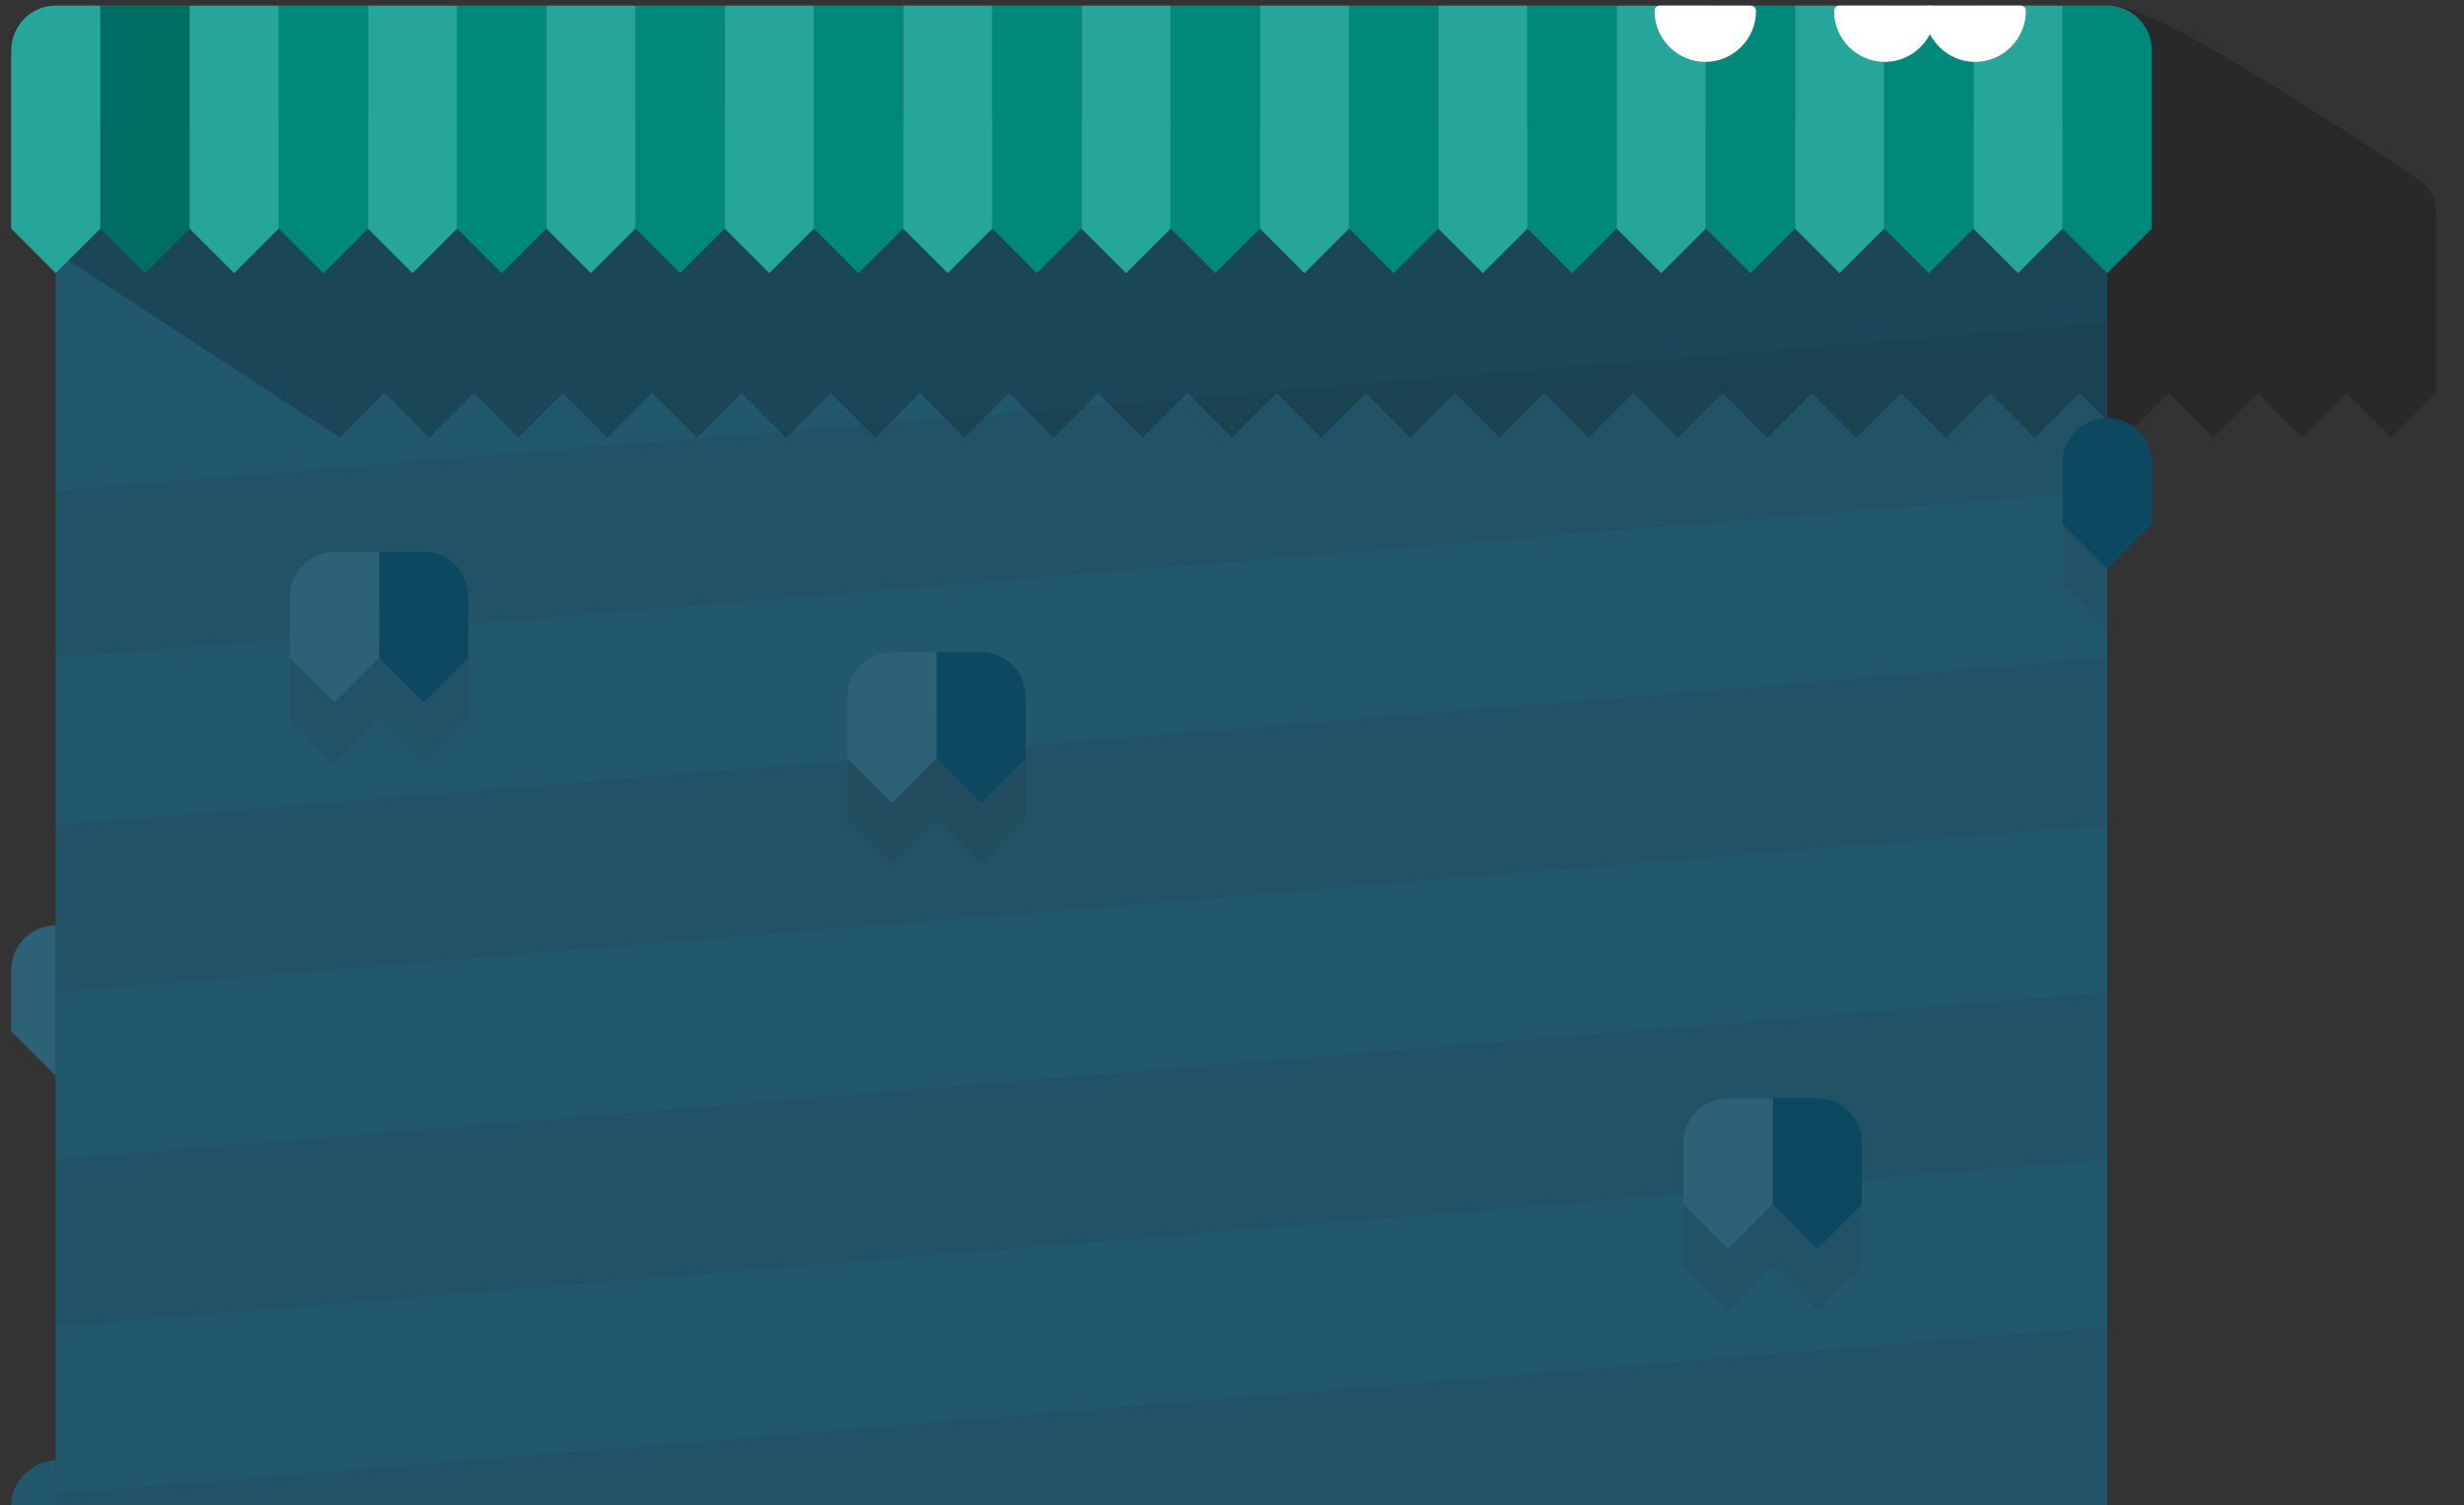 <?xml version="1.0" encoding="utf-8"?>
<!-- Generator: Adobe Illustrator 21.0.0, SVG Export Plug-In . SVG Version: 6.00 Build 0)  -->
<svg version="1.1" id="Layer_1" xmlns="http://www.w3.org/2000/svg" xmlns:xlink="http://www.w3.org/1999/xlink" x="0px" y="0px"
	 viewBox="0 0 442 270" style="enable-background:new 0 0 442 270;" xml:space="preserve">
<rect x="0" y="0" width="442" height="270" fill="#333333" stroke="none"/>
<style type="text/css">
	.st0{fill:#21586D;}
	.st1{opacity:0.1;}
	.st2{fill:#231F20;}
	.st3{fill:#00897B;}
	.st4{opacity:0.2;enable-background:new    ;}
	.st5{fill:#26A69A;}
	.st6{fill:#0C485F;}
	.st7{fill:#2D6175;}
	.st8{fill:#FFFFFF;}
	.st9{fill:none;}
</style>
<g>
	<rect x="10" y="22" class="st0" width="368" height="248"/>
</g>
<g class="st1">
	<g>
		<polygon class="st2" points="10,178 10,148 378,118 378,148 		"/>
	</g>
</g>
<g class="st1">
	<g>
		<polygon class="st2" points="10,238 10,208 378,178 378,208 		"/>
	</g>
</g>
<g class="st1">
	<g>
		<polygon class="st2" points="10,268 378,238 378,270 10,270 		"/>
	</g>
</g>
<g class="st1">
	<g>
		<polygon class="st2" points="10,118 10,88 378,58 378,88 		"/>
	</g>
</g>
<g>
	<polygon class="st3" points="34,1 34,41 26,49 18,41 18,1 	"/>
</g>
<path class="st4" d="M437,38.5v32l-8,8l-8-8l-8,8l-8-8l-8,8l-8-8l-8,8l-8-8l-8,8l-8-8l-8,8l-8-8l-8,8l-8-8l-8,8l-8-8l-8,8l-8-8l-8,8
	l-8-8l-8,8l-8-8l-8,8l-8-8l-8,8l-8-8l-8,8l-8-8l-8,8l-8-8l-8,8l-8-8l-8,8l-8-8l-8,8l-8-8l-8,8l-8-8l-8,8l-8-8l-8,8l-8-8l-8,8l-8-8
	l-8,8l-8-8l-8,8L2,40V8c0-4.4,4.6-7,9-7h368c9.2,0,55.3,31.6,55.3,31.6C436,33.8,437,35.8,437,38.5z"/>
<g>
	<path class="st5" d="M18,1v40l-8,8l-8-8V9c0-4.4,3.6-8,8-8H18z"/>
</g>
<g>
	<g class="st1">
		<path class="st2" d="M76,110h-8h-8c-4.4,0-8,3.6-8,8v11l8,8l8-8l8,8l8-8v-11C84,113.6,80.4,110,76,110z"/>
	</g>
	<g>
		<path class="st6" d="M84,107v11l-8,8l-8-8V99h8C80.4,99,84,102.6,84,107z"/>
	</g>
	<g>
		<path class="st7" d="M68,99v19l-8,8l-8-8v-11c0-4.4,3.6-8,8-8H68z"/>
	</g>
</g>
<g>
	<g class="st1">
		<path class="st2" d="M176,128h-8h-8c-4.4,0-8,3.6-8,8v11l8,8l8-8l8,8l8-8v-11C184,131.6,180.4,128,176,128z"/>
	</g>
	<g>
		<path class="st6" d="M184,125v11l-8,8l-8-8v-19h8C180.4,117,184,120.6,184,125z"/>
	</g>
	<g>
		<path class="st7" d="M168,117v19l-8,8l-8-8v-11c0-4.4,3.6-8,8-8H168z"/>
	</g>
</g>
<g class="st1">
	<path class="st2" d="M326,208h-8h-8c-4.4,0-8,3.6-8,8v11l8,8l8-8l8,8l8-8v-11C334,211.6,330.4,208,326,208z"/>
</g>
<g>
	<path class="st6" d="M334,205v11l-8,8l-8-8v-19h8C330.4,197,334,200.6,334,205z"/>
</g>
<g class="st1">
	<polygon class="st2" points="378,86 370,86 370,105 378,113 378,105 	"/>
</g>
<g>
	<path class="st6" d="M386,83v11l-8,8l-8-8V83c0-4.4,3.6-8,8-8l0,0C382.4,75,386,78.6,386,83z"/>
</g>
<g>
	<path class="st7" d="M318,197v19l-8,8l-8-8v-11c0-4.4,3.6-8,8-8H318z"/>
</g>
<g>
	<path class="st7" d="M10,166v19v8l-8-8v-11C2,169.6,5.6,166,10,166L10,166z"/>
</g>
<g>
	<polygon class="st3" points="66,1 66,41 58,49 50,41 50,1 	"/>
</g>
<g>
	<polygon class="st5" points="50,1 50,41 42,49 34,41 34,1 	"/>
</g>
<g>
	<polygon class="st3" points="98,1 98,41 90,49 82,41 82,1 	"/>
</g>
<g>
	<polygon class="st5" points="82,1 82,41 74,49 66,41 66,1 	"/>
</g>
<g>
	<polygon class="st3" points="130,1 130,41 122,49 114,41 114,1 	"/>
</g>
<g>
	<polygon class="st5" points="114,1 114,41 106,49 98,41 98,1 	"/>
</g>
<g>
	<polygon class="st3" points="162,1 162,41 154,49 146,41 146,1 	"/>
</g>
<g>
	<polygon class="st5" points="146,1 146,41 138,49 130,41 130,1 	"/>
</g>
<g>
	<polygon class="st3" points="194,1 194,41 186,49 178,41 178,1 	"/>
</g>
<g>
	<polygon class="st5" points="178,1 178,41 170,49 162,41 162,1 	"/>
</g>
<g>
	<polygon class="st3" points="226,1 226,41 218,49 210,41 210,1 	"/>
</g>
<g>
	<polygon class="st5" points="210,1 210,41 202,49 194,41 194,1 	"/>
</g>
<g>
	<polygon class="st3" points="258,1 258,41 250,49 242,41 242,1 	"/>
</g>
<g>
	<polygon class="st5" points="242,1 242,41 234,49 226,41 226,1 	"/>
</g>
<g>
	<polygon class="st3" points="290,1 290,41 282,49 274,41 274,1 	"/>
</g>
<g>
	<polygon class="st5" points="274,1 274,41 266,49 258,41 258,1 	"/>
</g>
<g>
	<polygon class="st3" points="322,1 322,41 314,49 306,41 306,1 	"/>
</g>
<g>
	<polygon class="st5" points="306,1 306,41 298,49 290,41 290,1 	"/>
</g>
<g>
	<polygon class="st3" points="354,1 354,41 346,49 338,41 338,1 	"/>
</g>
<g>
	<polygon class="st5" points="338,1 338,41 330,49 322,41 322,1 	"/>
</g>
<g>
	<path class="st3" d="M386,9v32l-8,8l-8-8V1h8C382.4,1,386,4.6,386,9z"/>
</g>
<g>
	<polygon class="st5" points="370,1 370,41 362,49 354,41 354,1 	"/>
</g>
<g>
	<path class="st8" d="M346.2,2c0,4.5-3.6,8.1-8.1,8.1S330,6.5,330,2H346.2z"/>
	<path class="st8" d="M338.1,11.1c-5,0-9.1-4.1-9.1-9.1c0-0.6,0.4-1,1-1h16.2c0.6,0,1,0.4,1,1C347.2,7,343.1,11.1,338.1,11.1z
		 M331.1,3c0.5,3.4,3.4,6.1,7,6.1s6.5-2.7,7-6.1C345.1,3,331.1,3,331.1,3z"/>
</g>
<g>
	<path class="st8" d="M362.4,2c0,4.5-3.6,8.1-8.1,8.1s-8.1-3.6-8.1-8.1H362.4z"/>
	<path class="st8" d="M354.3,11.1c-5,0-9.1-4.1-9.1-9.1c0-0.6,0.4-1,1-1h16.2c0.6,0,1,0.4,1,1C363.4,7,359.3,11.1,354.3,11.1z
		 M347.2,3c0.5,3.4,3.4,6.1,7,6.1s6.5-2.7,7-6.1C361.2,3,347.2,3,347.2,3z"/>
</g>
<g>
	<path class="st8" d="M314,2c0,4.5-3.6,8.1-8.1,8.1s-8.1-3.6-8.1-8.1H314z"/>
	<path class="st8" d="M305.9,11.1c-5,0-9.1-4.1-9.1-9.1c0-0.6,0.4-1,1-1H314c0.6,0,1,0.4,1,1C315,7,310.9,11.1,305.9,11.1z M298.9,3
		c0.5,3.4,3.4,6.1,7,6.1s6.5-2.7,7-6.1C312.9,3,298.9,3,298.9,3z"/>
</g>
<g>
	<path class="st0" d="M2,270h8v-8C5.6,262,2,266,2,270z"/>
</g>
<rect class="st9" width="392" height="270"/>
</svg>